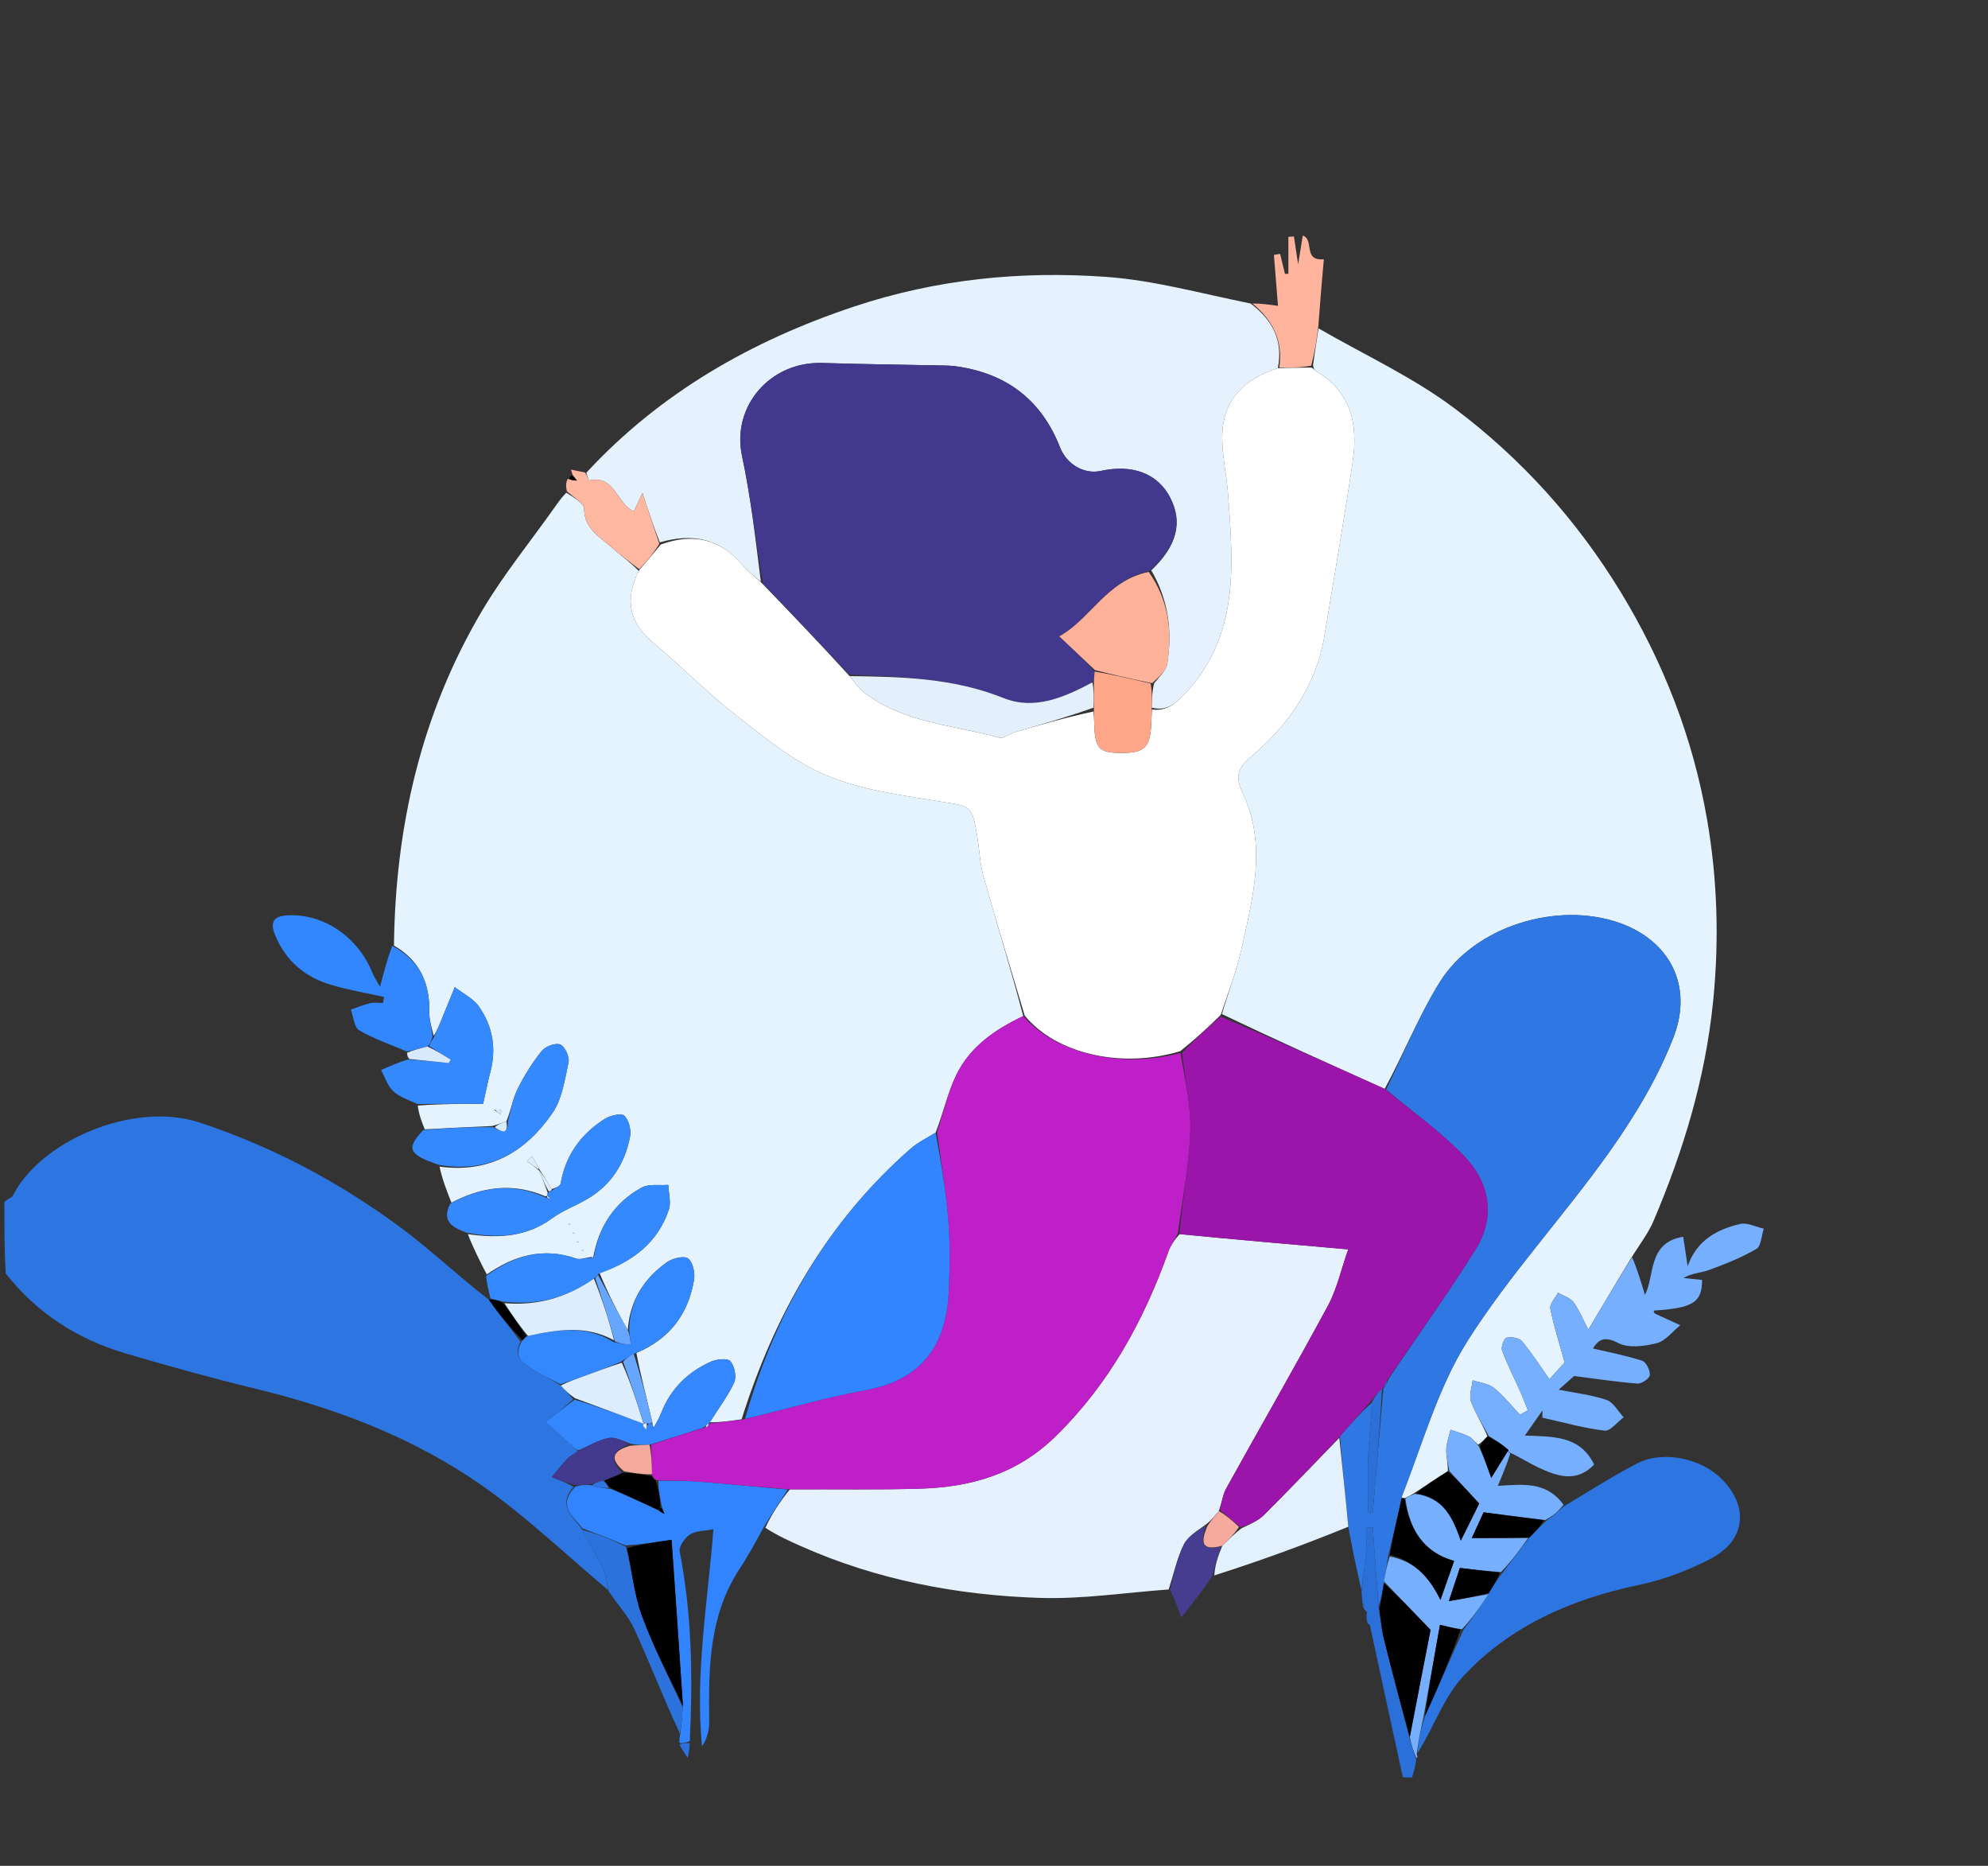 <svg version="1.1" id="Layer_1" xmlns="http://www.w3.org/2000/svg" xmlns:xlink="http://www.w3.org/1999/xlink" x="0px" y="0px"
	 width="100%" viewBox="0 0 454 426" enable-background="new 0 0 454 426" xml:space="preserve">
<rect x="0" y="0" width="454" height="426" fill="#333333" stroke="none"/>
<path fill="transparent" opacity="1" stroke="none" 
	d="
M1,274 
	C1,183.023 1,92.045 1,1.034 
	C152.273,1.034 303.546,1.034 454.909,1.034 
	C454.909,142.904 454.909,284.809 454.909,426.856 
	C303.667,426.856 152.333,426.856 1,426.856 
	C1,381.912 1,336.923 1.296,291.197 
	C8.408,299.802 17.631,305.729 28.571,308.963 
	C38.359,311.857 48.203,314.6 58.121,317.003 
	C76.733,321.51 94.486,328.232 110.155,339.226 
	C120.309,346.35 129.353,355.057 139.036,363.366 
	C141.129,366.469 143.549,369.047 144.938,372.095 
	C148.52,379.958 151.648,388.028 155.012,396.338 
	C155.111,397.097 155.154,397.531 155.192,398.296 
	C155.663,399.326 156.137,400.026 157.041,401.358 
	C157.391,399.729 157.581,398.846 157.855,397.504 
	C158.234,382.697 157.999,368.395 155.22,354.225 
	C154.996,353.079 156.413,351.084 157.604,350.327 
	C158.963,349.462 160.923,349.543 162.929,349.153 
	C161.615,365.805 158.712,382.154 160.316,398.717 
	C161.609,396.791 161.994,394.791 161.965,392.797 
	C161.79,380.743 161.928,368.788 168.924,358.16 
	C170.893,355.169 172.587,351.998 174.693,349.181 
	C177.61,350.631 180.238,351.817 182.871,352.989 
	C200.246,360.721 218.634,364.22 237.462,364.824 
	C247.242,365.137 257.082,363.599 267.222,363.083 
	C268.155,364.899 268.761,366.529 269.791,369.298 
	C272.732,365.55 274.876,362.818 277.43,360.049 
	C287.847,356.342 297.852,352.673 307.918,349.423 
	C308.951,354.246 309.923,358.65 310.93,363.425 
	C311.031,364.534 311.097,365.272 311.103,366.313 
	C311.323,367.096 311.603,367.577 311.926,368.386 
	C312.025,369.152 312.082,369.59 312.123,370.291 
	C312.395,370.743 312.681,370.93 312.984,371.546 
	C315.458,383.241 317.916,394.507 320.373,405.773 
	C321.068,405.797 321.763,405.822 322.458,405.846 
	C322.868,404.566 323.278,403.286 323.745,401.738 
	C323.775,401.291 323.749,401.111 323.936,400.622 
	C327.418,394.389 329.685,387.532 334.156,382.724 
	C344.89,371.179 358.869,365.085 374.279,361.859 
	C379.927,360.676 385.55,358.549 390.675,355.876 
	C398.71,351.686 399.479,343.914 393.101,337.599 
	C388.414,332.958 379.79,331.1 373.954,334.085 
	C368.174,337.042 362.713,340.62 357.057,343.554 
	C353.062,338.021 347.441,338.978 342.057,339.234 
	C343.102,336.758 344.09,334.418 345.444,332.04 
	C347.63,333.022 349.4,334.15 351.284,335.037 
	C355.641,337.088 360.019,338.578 364.055,334.38 
	C360.842,327.737 354.691,328.003 348.228,327.76 
	C349.923,325.339 351.091,323.673 352.259,322.006 
	C352.251,322.562 352.243,323.119 352.235,323.675 
	C356.963,324.727 361.657,326.066 366.443,326.642 
	C367.75,326.8 369.333,324.669 370.79,323.588 
	C369.506,322.219 368.459,320.161 366.891,319.624 
	C363.461,318.45 359.768,318.05 355.952,317.287 
	C357.444,315.964 358.854,314.713 359.476,314.161 
	C364.484,314.796 369.21,315.522 373.964,315.888 
	C374.905,315.961 376.715,314.702 376.769,313.96 
	C376.848,312.873 375.936,310.976 375.038,310.685 
	C371.315,309.478 367.438,308.744 363.77,307.872 
	C364.909,306.109 366.159,304.847 369.546,306.624 
	C371.886,307.851 375.528,307.383 378.333,306.67 
	C380.35,306.158 381.948,303.992 383.732,302.564 
	C381.796,301.683 379.854,300.813 377.932,299.901 
	C377.767,299.823 377.735,299.464 377.637,299.224 
	C386.613,298.662 388.727,297.375 388.698,292.228 
	C387.313,292.083 385.881,291.933 384.448,291.783 
	C386.375,290.643 388.487,290.624 390.355,289.937 
	C394.045,288.581 397.75,287.115 401.121,285.135 
	C402.207,284.497 402.264,282.107 402.792,280.518 
	C400.976,280.122 399.004,279.065 397.374,279.452 
	C392.159,280.689 387.537,283.092 385.405,289.087 
	C384.986,286.304 384.68,284.276 384.394,282.374 
	C376.161,283.687 377.946,291.485 375.648,295.616 
	C374.742,292.599 373.885,289.745 373.135,286.556 
	C374.714,283.748 376.491,281.404 377.608,278.779 
	C384.45,262.704 389.449,246.226 391.223,228.639 
	C392.644,214.553 392.205,200.661 389.814,186.921 
	C386.596,168.424 379.831,151.067 370.003,134.977 
	C360.052,118.685 347.369,104.662 332.238,93.287 
	C322.677,86.099 311.542,81.005 301.062,74.539 
	C301.464,68.965 301.917,63.824 302.326,59.187 
	C297.431,59.651 300.252,54.714 297.511,53.781 
	C297.19,55.781 296.903,57.567 296.455,60.358 
	C296.024,57.509 295.757,55.745 295.49,53.98 
	C295.071,54.014 294.652,54.048 294.232,54.082 
	C294.232,56.888 294.232,59.693 294.232,62.499 
	C293.97,62.51 293.708,62.521 293.446,62.532 
	C293.077,61.009 292.708,59.486 292.34,57.962 
	C291.868,58.042 291.396,58.122 290.924,58.202 
	C291.253,62.311 291.583,66.42 291.856,69.826 
	C289.659,69.524 287.749,69.261 285.434,68.999 
	C274.24,67 263.524,64.003 252.648,63.218 
	C233.147,61.811 213.823,63.737 195.067,69.984 
	C171.631,77.791 150.791,89.669 133.568,107.858 
	C132.296,107.588 131.341,107.403 130.387,107.219 
	C130.511,107.612 130.635,108.004 130.544,108.561 
	C130.194,108.844 130.06,108.965 129.577,109.053 
	C129.207,110.026 129.186,111.032 129.014,112.355 
	C128.132,113.724 127.408,114.781 126.668,115.826 
	C121.087,123.713 114.927,131.257 110.03,139.548 
	C96.161,163.028 90.288,188.766 89.583,215.945 
	C88.388,219.121 87.581,222.238 86.794,225.28 
	C86.409,224.586 85.531,223.31 84.956,221.91 
	C81.661,213.885 73.942,208.664 65.957,208.971 
	C62.664,209.097 61.506,210.267 62.84,213.516 
	C65.309,219.534 69.835,223.21 75.926,224.954 
	C79.798,226.062 83.789,226.751 87.726,227.627 
	C87.641,228.085 87.555,228.543 87.47,229 
	C86.489,229 85.467,228.824 84.537,229.041 
	C83.031,229.392 81.586,230.001 80.115,230.501 
	C80.726,232.128 80.872,234.552 82.036,235.23 
	C85.451,237.22 89.27,238.515 92.961,240.358 
	C93.02,241.003 93.048,241.372 92.678,241.854 
	C90.531,242.744 88.783,243.52 87.035,244.296 
	C87.904,245.912 88.464,247.85 89.724,249.058 
	C91.145,250.42 93.195,251.124 94.987,252.47 
	C95.667,254.5 96.332,256.173 96.674,258 
	C92.654,262.248 93.26,263.614 99.906,266.387 
	C101.024,269.379 102.062,271.983 102.843,274.791 
	C100.815,278.696 103.124,280.204 106.299,281.722 
	C108.104,285.028 109.634,288.004 110.991,291.341 
	C111.22,293.272 111.623,294.842 111.667,296.746 
	C104.87,291.556 98.718,285.647 91.931,280.591 
	C77.787,270.052 62.314,261.811 45.53,256.279 
	C30.47,251.315 9.167,260.512 2.94,272.988 
	C2.677,273.517 1.664,273.671 1,274 
z"/>
<path fill="#2D76E2" opacity="1" stroke="none" 
	d="
M1,274.468 
	C1.664,273.671 2.677,273.517 2.94,272.988 
	C9.167,260.512 30.47,251.315 45.53,256.279 
	C62.314,261.811 77.787,270.052 91.931,280.591 
	C98.718,285.647 104.87,291.556 111.635,296.733 
	C111.961,296.388 112.013,296.456 111.635,296.708 
	C113.84,299.97 116.422,302.98 118.865,306.313 
	C116.995,310.146 119.761,311.413 121.946,312.806 
	C123.869,314.033 125.976,314.97 128.066,316.346 
	C129.074,317.498 130.018,318.34 130.887,319.513 
	C128.735,321.449 126.659,323.053 124.583,324.657 
	C126.811,326.662 129.035,328.673 131.277,330.663 
	C131.514,330.874 131.859,330.964 131.922,331.364 
	C130.993,332.064 130.174,332.395 129.625,332.98 
	C128.347,334.343 127.199,335.829 125.998,337.265 
	C127.68,337.896 129.363,338.526 130.985,339.498 
	C127.122,343.91 130.968,346.22 133.017,349.318 
	C134.668,352.619 136.452,355.481 137.915,358.498 
	C138.572,359.856 138.587,361.526 138.894,363.054 
	C129.353,355.057 120.309,346.35 110.155,339.226 
	C94.486,328.232 76.733,321.51 58.121,317.003 
	C48.203,314.6 38.359,311.857 28.571,308.963 
	C17.631,305.729 8.408,299.802 1.296,290.73 
	C1,285.645 1,280.29 1,274.468 
z"/>
<path fill="#E4F3FE" opacity="1" stroke="none" 
	d="
M111.164,290.981 
	C109.634,288.004 108.104,285.028 106.842,281.766 
	C113.854,282.782 120.236,282.419 126.082,278.157 
	C128.519,276.38 131.448,275.293 134.081,273.768 
	C139.593,270.575 142.71,265.595 143.887,259.493 
	C144.179,257.977 143.608,255.709 142.555,254.725 
	C141.865,254.079 139.325,254.69 138.085,255.479 
	C132.684,258.916 129.16,263.741 128.035,270.206 
	C127.923,270.845 126.711,271.293 126.001,271.475 
	C124.997,269.746 124,268.371 122.997,266.654 
	C122.489,265.539 121.987,264.766 121.484,263.993 
	C121.105,264.352 120.725,264.711 120.346,265.07 
	C121.23,265.714 122.113,266.358 123.099,267.266 
	C123.831,269.032 124.461,270.537 125.061,272.278 
	C125.031,272.514 125.014,272.99 124.989,273.007 
	C124.964,273.024 124.933,273.076 124.544,273.125 
	C116.885,269.889 109.912,271.035 103.1,274.586 
	C102.062,271.983 101.024,269.379 100.378,266.351 
	C111.934,267.929 120.088,262.842 126.099,254.222 
	C128.335,251.014 128.971,246.575 129.827,242.588 
	C130.097,241.334 129.041,238.96 127.978,238.492 
	C126.927,238.029 124.561,238.892 123.721,239.937 
	C121.566,242.616 119.702,245.603 118.179,248.692 
	C117.07,250.94 116.688,253.547 115.637,256.024 
	C114.443,256.421 113.594,256.787 112.347,257.099 
	C106.965,257.313 101.981,257.58 96.997,257.846 
	C96.332,256.173 95.667,254.5 95.395,252.422 
	C100.744,252.017 105.7,252.017 110.328,252.017 
	C111.082,248.674 111.443,246.758 111.951,244.883 
	C113.428,239.432 112.53,234.292 109.349,229.777 
	C108.051,227.935 105.717,226.823 103.855,225.379 
	C102.925,227.654 101.986,229.925 101.069,232.205 
	C100.447,233.749 99.857,235.307 99.038,236.498 
	C98.545,234.438 97.998,232.733 98.037,231.041 
	C98.186,224.433 95.813,219.261 89.971,215.887 
	C90.288,188.766 96.161,163.028 110.03,139.548 
	C114.927,131.257 121.087,123.713 126.668,115.826 
	C127.408,114.781 128.132,113.724 129.307,112.485 
	C131.029,113.585 133.378,114.861 133.392,116.161 
	C133.439,120.645 136.753,122.422 139.416,124.771 
	C141.513,126.622 143.804,128.253 145.855,130.332 
	C142.687,136.862 143.587,142.068 149.041,146.629 
	C155.516,152.043 161.454,158.12 168.097,163.304 
	C174.584,168.366 181.17,173.842 188.622,176.979 
	C196.54,180.311 205.459,181.52 214.064,182.889 
	C221.839,184.125 221.934,183.665 223.152,190.856 
	C223.675,193.943 223.764,197.14 224.609,200.129 
	C227.614,210.746 230.859,221.296 233.679,231.987 
	C227.085,235.106 221.492,239.06 218.402,245.402 
	C216.406,249.498 215.436,254.094 213.658,258.604 
	C211.522,259.903 209.559,260.865 207.971,262.255 
	C188.954,278.909 176.961,299.945 169.359,324.044 
	C166.663,324.462 164.33,324.754 162.115,324.726 
	C164.091,321.502 166.25,318.735 167.663,315.629 
	C168.252,314.335 167.754,311.883 166.8,310.782 
	C166.161,310.045 163.645,310.307 162.319,310.902 
	C157.001,313.287 153.084,317.168 150.952,322.715 
	C150.52,323.838 149.858,324.871 149.302,325.946 
	C149.227,325.799 149.142,325.656 149.08,325.503 
	C149.017,325.351 148.978,325.189 148.951,324.641 
	C147.649,319.167 146.325,314.084 145.332,308.899 
	C153.019,305.652 157.185,299.943 158.495,292.214 
	C158.762,290.633 158.244,288.174 157.154,287.339 
	C156.252,286.647 153.625,287.26 152.364,288.149 
	C147.084,291.872 143.826,296.913 143.361,303.687 
	C140.937,299.5 138.84,295.236 136.924,290.652 
	C144.511,288.048 150.188,283.74 152.737,276.206 
	C153.307,274.52 152.688,272.432 152.617,270.529 
	C150.577,270.695 148.197,270.24 146.556,271.136 
	C140.358,274.525 136.787,279.98 135.496,286.97 
	C135.363,286.965 135.096,286.965 134.74,287.037 
	C133.464,287.21 132.428,287.64 131.642,287.364 
	C124.108,284.713 117.431,286.621 111.164,290.981 
M112.801,253.392 
	C113.301,253.711 113.801,254.029 114.301,254.348 
	C114.374,254.071 114.552,253.576 114.504,253.553 
	C114.091,253.356 113.637,253.244 112.801,253.392 
M133.356,285.523 
	C133.153,285.47 132.95,285.417 132.747,285.364 
	C132.878,285.494 133.008,285.625 133.356,285.523 
M131.646,283.475 
	C131.849,283.528 132.052,283.581 132.254,283.635 
	C132.124,283.504 131.993,283.374 131.646,283.475 
M130.649,281.475 
	C130.85,281.527 131.051,281.58 131.252,281.633 
	C131.123,281.504 130.994,281.374 130.649,281.475 
M130.353,279.523 
	C130.152,279.47 129.951,279.417 129.75,279.364 
	C129.879,279.494 130.008,279.623 130.353,279.523 
z"/>
<path fill="#E5F3FE" opacity="1" stroke="none" 
	d="
M301.113,74.972 
	C311.542,81.005 322.677,86.099 332.238,93.287 
	C347.369,104.662 360.052,118.685 370.003,134.977 
	C379.831,151.067 386.596,168.424 389.814,186.921 
	C392.205,200.661 392.644,214.553 391.223,228.639 
	C389.449,246.226 384.45,262.704 377.608,278.779 
	C376.491,281.404 374.714,283.748 372.83,286.714 
	C369.263,292.538 366.108,297.87 362.717,303.602 
	C361.643,301.531 360.739,299.252 359.348,297.323 
	C358.599,296.284 357.017,295.845 355.811,295.135 
	C355.184,296.358 353.85,297.717 354.055,298.78 
	C354.815,302.733 356.082,306.588 357.324,311.079 
	C356.523,311.956 355.147,313.464 353.841,314.896 
	C351.606,311.735 349.769,308.819 347.564,306.213 
	C346.914,305.445 345.136,305.167 344.052,305.421 
	C343.48,305.555 342.736,307.525 343.027,308.313 
	C344.203,311.5 345.769,314.541 347.154,317.652 
	C347.79,319.083 348.341,320.553 348.93,322.006 
	C348.327,322.34 347.723,322.674 347.12,323.008 
	C345.148,320.932 343.351,318.638 341.139,316.862 
	C339.879,315.851 337.94,315.685 336.308,315.139 
	C336.147,316.773 335.439,318.606 335.943,320 
	C336.934,322.741 338.599,325.239 339.696,327.958 
	C338.883,328.714 338.36,329.35 337.537,329.836 
	C336.659,329.1 336.179,328.31 335.48,327.971 
	C334.14,327.321 332.675,326.928 331.261,326.428 
	C330.912,327.949 330.319,329.463 330.28,330.992 
	C330.239,332.6 330.728,334.222 330.63,335.914 
	C327.862,337.629 325.449,339.266 322.757,341.025 
	C321.969,341.474 321.461,341.803 320.739,342.077 
	C320.526,342.023 320.087,342.053 320.053,341.663 
	C324.939,329.494 328.399,316.792 335.129,306.16 
	C344.69,291.054 357.048,277.748 367.441,263.126 
	C373.251,254.952 378.606,246.096 382.187,236.786 
	C386.756,224.905 381.183,214.758 369.911,210.741 
	C355.662,205.662 336.681,211.495 328.77,224.274 
	C323.987,232 320.572,240.572 316.224,248.604 
	C303.599,242.922 291.294,237.401 279.042,231.516 
	C280.573,226.408 282.384,221.738 283.458,216.905 
	C286.116,204.945 289.426,192.828 283.721,180.9 
	C281.969,177.236 282.823,175.207 285.564,172.891 
	C294.318,165.497 300.608,156.546 302.506,144.967 
	C304.671,131.747 306.989,118.55 308.926,105.297 
	C310.155,96.888 308.591,89.324 300.381,84.66 
	C300.13,84.517 300.03,84.108 299.856,83.402 
	C300.272,80.312 300.693,77.642 301.113,74.972 
z"/>
<path fill="#E5F2FD" opacity="1" stroke="none" 
	d="
M133.884,107.943 
	C150.791,89.669 171.631,77.791 195.067,69.984 
	C213.823,63.737 233.147,61.811 252.648,63.218 
	C263.524,64.003 274.24,67 285.607,69.297 
	C290.845,73.245 293.009,77.939 291.823,84.049 
	C284.35,86.462 279.55,91.031 279.153,98.685 
	C278.907,103.405 280.113,108.185 280.46,112.953 
	C281.63,129.063 283.104,145.161 270.538,158.439 
	C268.217,160.892 266.321,162.381 263.017,161.571 
	C263.051,159.451 263.131,157.755 263.569,155.993 
	C264.843,154.437 266.329,153.037 266.581,151.442 
	C267.747,144.049 266.837,136.931 262.913,130.223 
	C268.82,124.636 270.16,119.249 267.21,113.571 
	C264.371,108.107 258.649,105.928 251.335,107.524 
	C247.612,108.337 243.604,106.039 242.08,102.146 
	C237.793,91.196 229.712,85.161 218.156,83.611 
	C217.334,83.5 216.497,83.467 215.667,83.45 
	C206.375,83.259 197.081,83.165 187.793,82.873 
	C175.794,82.496 167.072,92.862 169.444,104.03 
	C171.473,113.581 172.561,123.332 173.759,132.856 
	C172.144,131.484 170.703,130.363 169.549,128.999 
	C164.496,123.025 158.273,121.623 150.682,123.833 
	C149.185,120.057 148.007,116.46 146.729,112.556 
	C146.026,114.05 145.4,115.379 144.741,116.781 
	C140.748,114.91 140.403,108.34 134.54,109.706 
	C134.463,109.724 134.109,108.557 133.884,107.943 
z"/>
<path fill="#E5F2FE" opacity="1" stroke="none" 
	d="
M266.894,362.897 
	C257.082,363.599 247.242,365.137 237.462,364.824 
	C218.634,364.22 200.246,360.721 182.871,352.989 
	C180.238,351.817 177.61,350.631 174.779,348.822 
	C176.358,345.49 178.137,342.789 180.39,340.046 
	C190.672,339.98 200.485,340.174 210.284,339.876 
	C221.857,339.524 232.312,336.49 241.032,327.97 
	C253.242,316.041 261.104,301.693 266.78,285.881 
	C267.315,284.391 268.234,283.038 269.384,281.77 
	C282.114,282.997 294.435,284.076 307.89,285.254 
	C306.247,289.926 305.307,294.325 303.256,298.125 
	C295.701,312.119 287.747,325.898 280.039,339.81 
	C279.23,341.269 279.047,343.075 278.328,344.983 
	C277.345,346.178 276.607,347.111 275.494,347.98 
	C273.484,349.473 271.278,350.749 270.345,352.65 
	C268.77,355.857 268.002,359.46 266.894,362.897 
z"/>
<path fill="#2F77E3" opacity="1" stroke="none" 
	d="
M316.542,248.764 
	C320.572,240.572 323.987,232 328.77,224.274 
	C336.681,211.495 355.662,205.662 369.911,210.741 
	C381.183,214.758 386.756,224.905 382.187,236.786 
	C378.606,246.096 373.251,254.952 367.441,263.126 
	C357.048,277.748 344.69,291.054 335.129,306.16 
	C328.399,316.792 324.939,329.494 320.021,342.066 
	C319.036,346.89 318.049,350.92 317.011,355.336 
	C316.662,357.497 316.363,359.273 316.036,361.457 
	C315.684,363.613 315.361,365.362 314.873,366.719 
	C314.307,360.449 313.907,354.571 313.507,348.693 
	C313.004,348.712 312.501,348.732 311.999,348.751 
	C311.999,350.644 312.131,352.547 311.968,354.425 
	C311.717,357.311 311.263,360.179 310.895,363.054 
	C309.923,358.65 308.951,354.246 307.976,348.998 
	C307.266,341.532 306.559,334.909 306.001,327.964 
	C308.434,325.093 310.718,322.543 313.278,320.272 
	C313.18,324.436 312.643,328.314 312.474,332.208 
	C312.286,336.56 312.431,340.926 312.431,345.286 
	C312.788,345.276 313.146,345.266 313.503,345.256 
	C314.305,335.8 315.107,326.345 315.936,316.923 
	C315.964,316.956 315.877,316.956 316.136,316.82 
	C316.607,316.159 316.819,315.633 317.151,314.79 
	C323.87,304.761 330.759,295.231 336.973,285.279 
	C341.691,277.724 340.185,269.954 334.246,263.822 
	C328.881,258.283 322.484,253.744 316.542,248.764 
z"/>
<path fill="#2D76E2" opacity="1" stroke="none" 
	d="
M357.112,343.926 
	C362.713,340.62 368.174,337.042 373.954,334.085 
	C379.79,331.1 388.414,332.958 393.101,337.599 
	C399.479,343.914 398.71,351.686 390.675,355.876 
	C385.55,358.549 379.927,360.676 374.279,361.859 
	C358.869,365.085 344.89,371.179 334.156,382.724 
	C329.685,387.532 327.418,394.389 323.741,400.202 
	C323.922,397.365 324.51,394.641 325.432,391.786 
	C328.484,385.139 331.203,378.624 334.26,372.026 
	C336.37,369.286 338.14,366.629 340.034,363.665 
	C341.077,361.94 341.996,360.523 343.225,358.956 
	C345.348,356.257 347.161,353.708 349.267,351.024 
	C350.678,349.647 351.797,348.405 353.262,347.121 
	C354.776,346.029 355.944,344.977 357.112,343.926 
z"/>
<path fill="#77AFFF" opacity="1" stroke="none" 
	d="
M339.985,327.837 
	C338.599,325.239 336.934,322.741 335.943,320 
	C335.439,318.606 336.147,316.773 336.308,315.139 
	C337.94,315.685 339.879,315.851 341.139,316.862 
	C343.351,318.638 345.148,320.932 347.12,323.008 
	C347.723,322.674 348.327,322.34 348.93,322.006 
	C348.341,320.553 347.79,319.083 347.154,317.652 
	C345.769,314.541 344.203,311.5 343.027,308.313 
	C342.736,307.525 343.48,305.555 344.052,305.421 
	C345.136,305.167 346.914,305.445 347.564,306.213 
	C349.769,308.819 351.606,311.735 353.841,314.896 
	C355.147,313.464 356.523,311.956 357.324,311.079 
	C356.082,306.588 354.815,302.733 354.055,298.78 
	C353.85,297.717 355.184,296.358 355.811,295.135 
	C357.017,295.845 358.599,296.284 359.348,297.323 
	C360.739,299.252 361.643,301.531 362.717,303.602 
	C366.108,297.87 369.263,292.538 372.723,287.048 
	C373.885,289.745 374.742,292.599 375.648,295.616 
	C377.946,291.485 376.161,283.687 384.394,282.374 
	C384.68,284.276 384.986,286.304 385.405,289.087 
	C387.537,283.092 392.159,280.689 397.374,279.452 
	C399.004,279.065 400.976,280.122 402.792,280.518 
	C402.264,282.107 402.207,284.497 401.121,285.135 
	C397.75,287.115 394.045,288.581 390.355,289.937 
	C388.487,290.624 386.375,290.643 384.448,291.783 
	C385.881,291.933 387.313,292.083 388.698,292.228 
	C388.727,297.375 386.613,298.662 377.637,299.224 
	C377.735,299.464 377.767,299.823 377.932,299.901 
	C379.854,300.813 381.796,301.683 383.732,302.564 
	C381.948,303.992 380.35,306.158 378.333,306.67 
	C375.528,307.383 371.886,307.851 369.546,306.624 
	C366.159,304.847 364.909,306.109 363.77,307.872 
	C367.438,308.744 371.315,309.478 375.038,310.685 
	C375.936,310.976 376.848,312.873 376.769,313.96 
	C376.715,314.702 374.905,315.961 373.964,315.888 
	C369.21,315.522 364.484,314.796 359.476,314.161 
	C358.854,314.713 357.444,315.964 355.952,317.287 
	C359.768,318.05 363.461,318.45 366.891,319.624 
	C368.459,320.161 369.506,322.219 370.79,323.588 
	C369.333,324.669 367.75,326.8 366.443,326.642 
	C361.657,326.066 356.963,324.727 352.235,323.675 
	C352.243,323.119 352.251,322.562 352.259,322.006 
	C351.091,323.673 349.923,325.339 348.228,327.76 
	C354.691,328.003 360.842,327.737 364.055,334.38 
	C360.019,338.578 355.641,337.088 351.284,335.037 
	C349.4,334.15 347.63,333.022 345.251,331.852 
	C344.564,331.576 344.436,331.45 344.493,331.067 
	C343.114,329.818 341.549,328.827 339.985,327.837 
z"/>
<path fill="#3184FD" opacity="1" stroke="none" 
	d="
M179.915,340.088 
	C178.137,342.789 176.358,345.49 174.493,348.551 
	C172.587,351.998 170.893,355.169 168.924,358.16 
	C161.928,368.788 161.79,380.743 161.965,392.797 
	C161.994,394.791 161.609,396.791 160.316,398.717 
	C158.712,382.154 161.615,365.805 162.929,349.153 
	C160.923,349.543 158.963,349.462 157.604,350.327 
	C156.413,351.084 154.996,353.079 155.22,354.225 
	C157.999,368.395 158.234,382.697 157.533,397.507 
	C156.484,397.969 155.84,397.967 155.196,397.966 
	C155.154,397.531 155.111,397.097 155.307,396.074 
	C155.675,393.611 155.804,391.735 155.96,389.403 
	C155.109,376.403 154.232,363.859 153.37,351.548 
	C149.47,352.139 146.256,352.626 142.817,352.83 
	C139.402,351.345 136.211,350.144 133.019,348.943 
	C130.968,346.22 127.122,343.91 131.372,339.436 
	C132.866,338.979 133.912,338.926 135.196,339.166 
	C136.664,339.619 137.895,339.78 139.516,339.964 
	C143.384,341.566 146.862,343.145 150.525,344.945 
	C151.05,345.323 151.39,345.478 151.73,345.634 
	C151.511,345.069 151.291,344.503 151.035,343.554 
	C150.668,341.489 150.336,339.808 150.38,338.061 
	C153.545,338.067 156.343,338.013 159.119,338.234 
	C166.056,338.786 172.984,339.462 179.915,340.088 
z"/>
<path fill="#77AFFF" opacity="1" stroke="none" 
	d="
M357.056,343.554 
	C355.944,344.977 354.776,346.029 352.89,347.05 
	C347.875,346.463 343.578,345.905 338.814,345.286 
	C338.168,346.69 337.055,349.111 336.113,351.158 
	C340.561,351.158 344.768,351.158 348.975,351.158 
	C347.161,353.708 345.348,356.257 342.797,358.91 
	C339.194,358.674 336.329,358.336 333.388,357.988 
	C332.486,360.706 331.666,363.178 330.875,365.564 
	C334.303,364.96 337.107,364.466 339.91,363.972 
	C338.14,366.629 336.37,369.286 333.87,371.978 
	C331.911,371.715 330.68,371.416 328.847,370.972 
	C327.59,377.997 326.345,384.957 325.099,391.918 
	C324.51,394.641 323.922,397.365 323.528,400.51 
	C323.749,401.111 323.775,401.291 323.465,401.354 
	C322.728,399.81 322.328,398.382 321.964,396.543 
	C323.678,387.554 325.355,378.978 326.695,372.128 
	C322.549,367.807 319.307,364.428 316.064,361.049 
	C316.363,359.273 316.662,357.497 317.379,355.362 
	C322.986,356.445 326.367,359.979 328.956,365.286 
	C330.106,362.005 331.041,359.338 332.076,356.385 
	C324.866,354.334 321.869,349.016 320.952,342.131 
	C321.461,341.803 321.969,341.474 323.134,341.067 
	C329.797,341.953 331.801,346.612 333.606,351.758 
	C335.154,348.628 336.629,345.648 337.799,343.283 
	C335.279,340.528 333.132,338.183 330.986,335.837 
	C330.728,334.222 330.239,332.6 330.28,330.992 
	C330.319,329.463 330.912,327.949 331.261,326.428 
	C332.675,326.928 334.14,327.321 335.48,327.971 
	C336.179,328.31 336.659,329.1 337.698,330.181 
	C338.962,332.934 339.765,335.193 340.555,337.417 
	C341.814,335.373 343.061,333.349 344.307,331.325 
	C344.436,331.45 344.564,331.576 344.886,331.889 
	C344.09,334.418 343.102,336.758 342.057,339.234 
	C347.441,338.978 353.062,338.021 357.056,343.554 
z"/>
<path fill="#3287FE" opacity="1" stroke="none" 
	d="
M89.583,215.945 
	C95.813,219.261 98.186,224.433 98.037,231.041 
	C97.998,232.733 98.545,234.438 98.77,236.658 
	C98.477,237.731 98.237,238.284 97.634,238.942 
	C95.825,239.391 94.378,239.737 92.931,240.082 
	C89.27,238.515 85.451,237.22 82.036,235.23 
	C80.872,234.552 80.726,232.128 80.115,230.501 
	C81.586,230.001 83.031,229.392 84.537,229.041 
	C85.467,228.824 86.489,229 87.47,229 
	C87.555,228.543 87.641,228.085 87.726,227.627 
	C83.789,226.751 79.798,226.062 75.926,224.954 
	C69.835,223.21 65.309,219.534 62.84,213.516 
	C61.506,210.267 62.664,209.097 65.957,208.971 
	C73.942,208.664 81.661,213.885 84.956,221.91 
	C85.531,223.31 86.409,224.586 86.794,225.28 
	C87.581,222.238 88.388,219.121 89.583,215.945 
z"/>
<path fill="#3589FF" opacity="1" stroke="none" 
	d="
M125.014,272.99 
	C125.014,272.99 125.031,272.514 125.294,272.241 
	C125.557,271.967 126.009,271.83 126.009,271.83 
	C126.711,271.293 127.923,270.845 128.035,270.206 
	C129.16,263.741 132.684,258.916 138.085,255.479 
	C139.325,254.69 141.865,254.079 142.555,254.725 
	C143.608,255.709 144.179,257.977 143.887,259.493 
	C142.71,265.595 139.593,270.575 134.081,273.768 
	C131.448,275.293 128.519,276.38 126.082,278.157 
	C120.236,282.419 113.854,282.782 106.567,281.437 
	C103.124,280.204 100.815,278.696 102.843,274.791 
	C109.912,271.035 116.885,269.889 124.531,273.373 
	C125.138,273.599 125.369,273.625 125.601,273.651 
	C125.405,273.431 125.21,273.211 125.014,272.99 
z"/>
<path fill="#3589FF" opacity="1" stroke="none" 
	d="
M110.991,291.341 
	C117.431,286.621 124.108,284.713 131.642,287.364 
	C132.428,287.64 133.464,287.21 134.782,287.213 
	C135.33,287.204 135.48,287.089 135.63,286.975 
	C136.787,279.98 140.358,274.525 146.556,271.136 
	C148.197,270.24 150.577,270.695 152.617,270.529 
	C152.688,272.432 153.307,274.52 152.737,276.206 
	C150.188,283.74 144.511,288.048 136.75,290.789 
	C136.167,291.457 136.034,291.715 135.638,291.927 
	C129.28,296.387 122.527,298.13 114.679,297.138 
	C113.529,296.839 112.771,296.647 112.013,296.456 
	C112.013,296.456 111.961,296.388 111.993,296.4 
	C111.623,294.842 111.22,293.272 110.991,291.341 
z"/>
<path fill="#E3F0FD" opacity="1" stroke="none" 
	d="
M305.852,328.287 
	C306.559,334.909 307.266,341.532 307.915,348.579 
	C297.852,352.673 287.847,356.342 277.305,359.69 
	C277.47,357.279 278.172,355.189 279.147,352.908 
	C280.655,351.444 281.889,350.171 283.484,348.949 
	C285.442,347.994 287.286,347.239 288.592,345.941 
	C294.429,340.141 300.113,334.186 305.852,328.287 
z"/>
<path fill="#3589FF" opacity="1" stroke="none" 
	d="
M97.996,238.837 
	C98.237,238.284 98.477,237.731 98.986,237.018 
	C99.857,235.307 100.447,233.749 101.069,232.205 
	C101.986,229.925 102.925,227.654 103.855,225.379 
	C105.717,226.823 108.051,227.935 109.349,229.777 
	C112.53,234.292 113.428,239.432 111.951,244.883 
	C111.443,246.758 111.082,248.674 110.328,252.017 
	C105.7,252.017 100.744,252.017 95.38,252.066 
	C93.195,251.124 91.145,250.42 89.724,249.058 
	C88.464,247.85 87.904,245.912 87.035,244.296 
	C88.783,243.52 90.531,242.744 93.098,241.902 
	C96.769,242.129 99.623,242.422 102.476,242.715 
	C102.629,242.456 102.783,242.197 102.936,241.939 
	C101.289,240.905 99.642,239.871 97.996,238.837 
z"/>
<path fill="#3589FF" opacity="1" stroke="none" 
	d="
M115.982,255.993 
	C116.688,253.547 117.07,250.94 118.179,248.692 
	C119.702,245.603 121.566,242.616 123.721,239.937 
	C124.561,238.892 126.927,238.029 127.978,238.492 
	C129.041,238.96 130.097,241.334 129.827,242.588 
	C128.971,246.575 128.335,251.014 126.099,254.222 
	C120.088,262.842 111.934,267.929 100.298,265.963 
	C93.26,263.614 92.654,262.248 96.674,258 
	C101.981,257.58 106.965,257.313 112.572,257.332 
	C115.313,259.118 116.085,258.306 115.982,255.993 
z"/>
<path fill="#FFB59D" opacity="1" stroke="none" 
	d="
M292.161,83.893 
	C293.009,77.939 290.845,73.245 286.012,69.296 
	C287.749,69.261 289.659,69.524 291.856,69.826 
	C291.583,66.42 291.253,62.311 290.924,58.202 
	C291.396,58.122 291.868,58.042 292.34,57.962 
	C292.708,59.486 293.077,61.009 293.446,62.532 
	C293.708,62.521 293.97,62.51 294.232,62.499 
	C294.232,59.693 294.232,56.888 294.232,54.082 
	C294.652,54.048 295.071,54.014 295.49,53.98 
	C295.757,55.745 296.024,57.509 296.455,60.358 
	C296.903,57.567 297.19,55.781 297.511,53.781 
	C300.252,54.714 297.431,59.651 302.326,59.187 
	C301.917,63.824 301.464,68.965 301.062,74.539 
	C300.693,77.642 300.272,80.312 299.438,83.496 
	C296.737,83.972 294.449,83.933 292.161,83.893 
z"/>
<path fill="#FEB7A0" opacity="1" stroke="none" 
	d="
M133.568,107.858 
	C134.109,108.557 134.463,109.724 134.54,109.706 
	C140.403,108.34 140.748,114.91 144.741,116.781 
	C145.4,115.379 146.026,114.05 146.729,112.556 
	C148.007,116.46 149.185,120.057 150.572,124.144 
	C149.191,126.417 147.6,128.2 146.009,129.982 
	C143.804,128.253 141.513,126.622 139.416,124.771 
	C136.753,122.422 133.439,120.645 133.392,116.161 
	C133.378,114.861 131.029,113.585 129.457,112.168 
	C129.186,111.032 129.207,110.026 129.682,109.33 
	C130.67,109.668 131.205,109.696 131.74,109.724 
	C131.413,109.282 131.087,108.84 130.76,108.397 
	C130.635,108.004 130.511,107.612 130.387,107.219 
	C131.341,107.403 132.296,107.588 133.568,107.858 
z"/>
<path fill="#2B72DC" opacity="1" stroke="none" 
	d="
M155.933,389.859 
	C155.804,391.735 155.675,393.611 155.252,395.751 
	C151.648,388.028 148.52,379.958 144.938,372.095 
	C143.549,369.047 141.129,366.469 139.036,363.366 
	C138.587,361.526 138.572,359.856 137.915,358.498 
	C136.452,355.481 134.668,352.619 133.017,349.318 
	C136.211,350.144 139.402,351.345 142.967,353.176 
	C144.376,358.848 144.829,364.104 146.585,368.882 
	C149.221,376.051 152.772,382.883 155.933,389.859 
z"/>
<path fill="#2A70D8" opacity="1" stroke="none" 
	d="
M321.928,396.955 
	C322.328,398.382 322.728,399.81 323.408,401.621 
	C323.278,403.286 322.868,404.566 322.458,405.846 
	C321.763,405.822 321.068,405.797 320.373,405.773 
	C317.916,394.507 315.458,383.241 312.904,371.324 
	C312.66,370.38 312.437,370.164 312.138,370.027 
	C312.082,369.59 312.025,369.152 312.156,368.227 
	C311.95,367.164 311.556,366.587 311.162,366.011 
	C311.097,365.272 311.031,364.534 310.93,363.425 
	C311.263,360.179 311.717,357.311 311.968,354.425 
	C312.131,352.547 311.999,350.644 311.999,348.751 
	C312.501,348.732 313.004,348.712 313.507,348.693 
	C313.907,354.571 314.307,360.449 314.855,367.137 
	C315.341,370.035 315.531,372.16 316.043,374.205 
	C317.947,381.802 319.957,389.374 321.928,396.955 
z"/>
<path fill="#463D90" opacity="1" stroke="none" 
	d="
M278.873,353.098 
	C278.172,355.189 277.47,357.279 276.894,359.728 
	C274.876,362.818 272.732,365.55 269.791,369.298 
	C268.761,366.529 268.155,364.899 267.222,363.083 
	C268.002,359.46 268.77,355.857 270.345,352.65 
	C271.278,350.749 273.484,349.473 275.372,348.317 
	C274.164,352.064 274.274,354.245 278.873,353.098 
z"/>
<path fill="#D8EBFE" opacity="1" stroke="none" 
	d="
M97.634,238.942 
	C99.642,239.871 101.289,240.905 102.936,241.939 
	C102.783,242.197 102.629,242.456 102.476,242.715 
	C99.623,242.422 96.769,242.129 93.496,241.789 
	C93.048,241.372 93.02,241.003 92.961,240.358 
	C94.378,239.737 95.825,239.391 97.634,238.942 
z"/>
<path fill="#2B72DC" opacity="1" stroke="none" 
	d="
M155.192,398.296 
	C155.84,397.967 156.484,397.969 157.449,397.967 
	C157.581,398.846 157.391,399.729 157.041,401.358 
	C156.137,400.026 155.663,399.326 155.192,398.296 
z"/>
<path fill="#2F77E3" opacity="1" stroke="none" 
	d="
M311.103,366.313 
	C311.556,366.587 311.95,367.164 312.114,367.899 
	C311.603,367.577 311.323,367.096 311.103,366.313 
z"/>
<path fill="#2F77E3" opacity="1" stroke="none" 
	d="
M312.123,370.291 
	C312.437,370.164 312.66,370.38 312.888,370.895 
	C312.681,370.93 312.395,370.743 312.123,370.291 
z"/>
<path fill="#3488FF" opacity="1" stroke="none" 
	d="
M143.688,303.61 
	C143.826,296.913 147.084,291.872 152.364,288.149 
	C153.625,287.26 156.252,286.647 157.154,287.339 
	C158.244,288.174 158.762,290.633 158.495,292.214 
	C157.185,299.943 153.019,305.652 145.045,308.982 
	C143.609,309.707 142.792,310.245 141.664,310.981 
	C138.783,312.151 136.22,313.143 133.64,314.087 
	C131.773,314.77 129.882,315.388 128.002,316.035 
	C125.976,314.97 123.869,314.033 121.946,312.806 
	C119.761,311.413 116.995,310.146 119.139,306.271 
	C119.757,305.607 119.961,305.308 120.58,305.005 
	C127.429,303.543 133.835,302.502 140.126,306.429 
	C141.494,306.769 142.673,306.893 144.052,307.038 
	C143.92,305.799 143.804,304.704 143.688,303.61 
z"/>
<path fill="#3487FE" opacity="1" stroke="none" 
	d="
M148.929,325.031 
	C148.978,325.189 149.017,325.351 149.08,325.503 
	C149.142,325.656 149.227,325.799 149.302,325.946 
	C149.858,324.871 150.52,323.838 150.952,322.715 
	C153.084,317.168 157.001,313.287 162.319,310.902 
	C163.645,310.307 166.161,310.045 166.8,310.782 
	C167.754,311.883 168.252,314.335 167.663,315.629 
	C166.25,318.735 164.091,321.502 162.116,324.697 
	C161.999,324.989 162.057,324.992 161.793,325.026 
	C161.328,325.339 161.127,325.618 160.54,325.986 
	C156.335,327.326 152.515,328.577 148.323,329.855 
	C146.701,329.909 145.449,329.938 144.011,329.632 
	C142.181,328.931 140.422,328.012 138.92,328.326 
	C136.573,328.816 134.401,330.14 132.155,331.11 
	C131.859,330.964 131.514,330.874 131.277,330.663 
	C129.035,328.673 126.811,326.662 124.583,324.657 
	C126.659,323.053 128.735,321.449 131.249,319.57 
	C136.785,321.219 141.882,323.142 146.989,325.039 
	C146.998,325.012 146.942,325.018 146.807,325.289 
	C146.969,325.822 147.266,326.084 147.563,326.347 
	C147.678,325.902 147.792,325.458 148.163,325.008 
	C148.589,325.013 148.759,325.022 148.929,325.031 
z"/>
<path fill="#DCEEFE" opacity="1" stroke="none" 
	d="
M146.979,325.065 
	C141.882,323.142 136.785,321.219 131.325,319.239 
	C130.018,318.34 129.074,317.498 128.066,316.346 
	C129.882,315.388 131.773,314.77 133.64,314.087 
	C136.22,313.143 138.783,312.151 142.005,311.141 
	C144.098,315.757 145.539,320.411 146.979,325.065 
z"/>
<path fill="#42388D" opacity="1" stroke="none" 
	d="
M131.922,331.364 
	C134.401,330.14 136.573,328.816 138.92,328.326 
	C140.422,328.012 142.181,328.931 143.676,329.754 
	C139.708,331.308 139.246,333.213 141.983,336.234 
	C140.552,337.037 139.289,337.535 137.693,338.027 
	C136.558,338.305 135.758,338.589 134.957,338.873 
	C133.912,338.926 132.866,338.979 131.433,339.094 
	C129.363,338.526 127.68,337.896 125.998,337.265 
	C127.199,335.829 128.347,334.343 129.625,332.98 
	C130.174,332.395 130.993,332.064 131.922,331.364 
z"/>
<path fill="#000000" opacity="1" stroke="none" 
	d="
M120.165,305.008 
	C119.961,305.308 119.757,305.607 119.279,305.949 
	C116.422,302.98 113.84,299.97 111.635,296.708 
	C112.771,296.647 113.529,296.839 114.819,297.428 
	C116.955,300.22 118.56,302.614 120.165,305.008 
z"/>
<path fill="#FFFFFF" opacity="1" stroke="none" 
	d="
M145.855,130.332 
	C147.6,128.2 149.191,126.417 150.892,124.324 
	C158.273,121.623 164.496,123.025 169.549,128.999 
	C170.703,130.363 172.144,131.484 173.964,133.123 
	C180.98,140.358 187.484,147.188 194.031,154.364 
	C195.179,155.873 196.153,157.207 197.411,158.17 
	C206.465,165.098 217.744,165.506 228.157,168.424 
	C229.134,168.697 230.464,167.553 231.669,167.2 
	C237.648,165.448 243.641,163.741 249.712,162.448 
	C249.824,163.543 249.864,164.208 249.878,164.873 
	C250.006,170.912 250.92,171.931 256.202,171.912 
	C261.458,171.893 262.735,170.573 262.918,164.981 
	C262.951,163.985 263.015,162.989 263.065,161.993 
	C266.321,162.381 268.217,160.892 270.538,158.439 
	C283.104,145.161 281.63,129.063 280.46,112.953 
	C280.113,108.185 278.907,103.405 279.153,98.685 
	C279.55,91.031 284.35,86.462 291.823,84.049 
	C294.449,83.933 296.737,83.972 299.443,83.917 
	C300.03,84.108 300.13,84.517 300.381,84.66 
	C308.591,89.324 310.155,96.888 308.926,105.297 
	C306.989,118.55 304.671,131.747 302.506,144.967 
	C300.608,156.546 294.318,165.497 285.564,172.891 
	C282.823,175.207 281.969,177.236 283.721,180.9 
	C289.426,192.828 286.116,204.945 283.458,216.905 
	C282.384,221.738 280.573,226.408 278.772,231.721 
	C275.612,234.846 272.778,237.401 269.544,239.992 
	C256.043,244.061 241.185,240.611 234.013,231.871 
	C230.859,221.296 227.614,210.746 224.609,200.129 
	C223.764,197.14 223.675,193.943 223.152,190.856 
	C221.934,183.665 221.839,184.125 214.064,182.889 
	C205.459,181.52 196.54,180.311 188.622,176.979 
	C181.17,173.842 174.584,168.366 168.097,163.304 
	C161.454,158.12 155.516,152.043 149.041,146.629 
	C143.587,142.068 142.687,136.862 145.855,130.332 
z"/>
<path fill="#BE1FC8" opacity="1" stroke="none" 
	d="
M233.679,231.987 
	C241.185,240.611 256.043,244.061 269.568,240.402 
	C270.66,246.689 272.042,252.626 271.822,258.504 
	C271.533,266.235 269.983,273.918 268.975,281.622 
	C268.234,283.038 267.315,284.391 266.78,285.881 
	C261.104,301.693 253.242,316.041 241.032,327.97 
	C232.312,336.49 221.857,339.524 210.284,339.876 
	C200.485,340.174 190.672,339.98 180.39,340.046 
	C172.984,339.462 166.056,338.786 159.119,338.234 
	C156.343,338.013 153.545,338.067 150.117,337.966 
	C149.273,337.634 149.069,337.331 148.899,336.582 
	C148.854,334.033 148.774,331.931 148.695,329.828 
	C152.515,328.577 156.335,327.326 160.846,325.977 
	C161.711,325.582 161.884,325.287 162.057,324.992 
	C162.057,324.992 161.999,324.989 161.998,325.017 
	C164.33,324.754 166.663,324.462 169.784,324.071 
	C179.586,321.744 188.514,319.046 197.633,317.402 
	C210.367,315.106 216.028,307.302 216.649,295.096 
	C216.927,289.634 216.995,284.12 216.566,278.675 
	C216.034,271.914 214.887,265.2 214.006,258.466 
	C215.436,254.094 216.406,249.498 218.402,245.402 
	C221.492,239.06 227.085,235.106 233.679,231.987 
z"/>
<path fill="#3285FE" opacity="1" stroke="none" 
	d="
M213.658,258.604 
	C214.887,265.2 216.034,271.914 216.566,278.675 
	C216.995,284.12 216.927,289.634 216.649,295.096 
	C216.028,307.302 210.367,315.106 197.633,317.402 
	C188.514,319.046 179.586,321.744 170.148,323.945 
	C176.961,299.945 188.954,278.909 207.971,262.255 
	C209.559,260.865 211.522,259.903 213.658,258.604 
z"/>
<path fill="#66A6FF" opacity="1" stroke="none" 
	d="
M143.361,303.687 
	C143.804,304.704 143.92,305.799 144.052,307.038 
	C142.673,306.893 141.494,306.769 140.424,306.233 
	C139.022,301.222 137.509,296.623 135.997,292.023 
	C136.034,291.715 136.167,291.457 136.57,291.11 
	C138.84,295.236 140.937,299.5 143.361,303.687 
z"/>
<path fill="#66A6FF" opacity="1" stroke="none" 
	d="
M146.989,325.039 
	C145.539,320.411 144.098,315.757 142.316,310.943 
	C142.792,310.245 143.609,309.707 144.714,309.084 
	C146.325,314.084 147.649,319.167 148.951,324.641 
	C148.759,325.022 148.589,325.013 147.922,324.99 
	C147.425,324.976 146.942,325.018 146.942,325.018 
	C146.942,325.018 146.998,325.012 146.989,325.039 
z"/>
<path fill="#DCEEFE" opacity="1" stroke="none" 
	d="
M126.001,271.475 
	C126.009,271.83 125.557,271.967 125.324,272.004 
	C124.461,270.537 123.831,269.032 123.101,267.264 
	C123,267 123.003,266.996 123.003,266.996 
	C124,268.371 124.997,269.746 126.001,271.475 
z"/>
<path fill="#DCEEFE" opacity="1" stroke="none" 
	d="
M122.998,267.001 
	C122.113,266.358 121.23,265.714 120.346,265.07 
	C120.725,264.711 121.105,264.352 121.484,263.993 
	C121.987,264.766 122.489,265.539 122.997,266.654 
	C123.003,266.996 123,267 122.998,267.001 
z"/>
<path fill="#D8EBFE" opacity="1" stroke="none" 
	d="
M115.637,256.024 
	C116.085,258.306 115.313,259.118 112.97,257.385 
	C113.594,256.787 114.443,256.421 115.637,256.024 
z"/>
<path fill="#D8EBFE" opacity="1" stroke="none" 
	d="
M112.998,253.249 
	C113.637,253.244 114.091,253.356 114.504,253.553 
	C114.552,253.576 114.374,254.071 114.301,254.348 
	C113.801,254.029 113.301,253.711 112.998,253.249 
z"/>
<path fill="#DCEEFE" opacity="1" stroke="none" 
	d="
M133.247,285.639 
	C133.008,285.625 132.878,285.494 132.747,285.364 
	C132.95,285.417 133.153,285.47 133.247,285.639 
z"/>
<path fill="#DCEEFE" opacity="1" stroke="none" 
	d="
M131.754,283.359 
	C131.993,283.374 132.124,283.504 132.254,283.635 
	C132.052,283.581 131.849,283.528 131.754,283.359 
z"/>
<path fill="#DCEEFE" opacity="1" stroke="none" 
	d="
M130.757,281.36 
	C130.994,281.374 131.123,281.504 131.252,281.633 
	C131.051,281.58 130.85,281.527 130.757,281.36 
z"/>
<path fill="#DCEEFE" opacity="1" stroke="none" 
	d="
M130.245,279.638 
	C130.008,279.623 129.879,279.494 129.75,279.364 
	C129.951,279.417 130.152,279.47 130.245,279.638 
z"/>
<path fill="#DCEEFE" opacity="1" stroke="none" 
	d="
M135.496,286.97 
	C135.48,287.089 135.33,287.204 135.138,287.142 
	C135.096,286.965 135.363,286.965 135.496,286.97 
z"/>
<path fill="#9B15AB" opacity="1" stroke="none" 
	d="
M269.384,281.77 
	C269.983,273.918 271.533,266.235 271.822,258.504 
	C272.042,252.626 270.66,246.689 269.967,240.367 
	C272.778,237.401 275.612,234.846 278.717,232.085 
	C291.294,237.401 303.599,242.922 316.224,248.604 
	C322.484,253.744 328.881,258.283 334.246,263.822 
	C340.185,269.954 341.691,277.724 336.973,285.279 
	C330.759,295.231 323.87,304.761 316.907,314.939 
	C316.321,315.923 316.099,316.439 315.877,316.956 
	C315.877,316.956 315.964,316.956 315.652,317.049 
	C314.561,318.092 313.781,319.043 313.002,319.994 
	C310.718,322.543 308.434,325.093 306.001,327.964 
	C300.113,334.186 294.429,340.141 288.592,345.941 
	C287.286,347.239 285.442,347.994 283.317,348.674 
	C281.384,347.139 279.979,345.93 278.574,344.721 
	C279.047,343.075 279.23,341.269 280.039,339.81 
	C287.747,325.898 295.701,312.119 303.256,298.125 
	C305.307,294.325 306.247,289.926 307.89,285.254 
	C294.435,284.076 282.114,282.997 269.384,281.77 
z"/>
<path fill="#000000" opacity="1" stroke="none" 
	d="
M320.739,342.077 
	C321.869,349.016 324.866,354.334 332.076,356.385 
	C331.041,359.338 330.106,362.005 328.956,365.286 
	C326.367,359.979 322.986,356.445 317.43,354.977 
	C318.049,350.92 319.036,346.89 320.055,342.457 
	C320.087,342.053 320.526,342.023 320.739,342.077 
z"/>
<path fill="#000000" opacity="1" stroke="none" 
	d="
M330.63,335.914 
	C333.132,338.183 335.279,340.528 337.799,343.283 
	C336.629,345.648 335.154,348.628 333.606,351.758 
	C331.801,346.612 329.797,341.953 323.413,340.947 
	C325.449,339.266 327.862,337.629 330.63,335.914 
z"/>
<path fill="#000000" opacity="1" stroke="none" 
	d="
M344.493,331.067 
	C343.061,333.349 341.814,335.373 340.555,337.417 
	C339.765,335.193 338.962,332.934 337.998,330.33 
	C338.36,329.35 338.883,328.714 339.696,327.958 
	C341.549,328.827 343.114,329.818 344.493,331.067 
z"/>
<path fill="#42388D" opacity="1" stroke="none" 
	d="
M193.988,154.017 
	C187.484,147.188 180.98,140.358 174.27,133.262 
	C172.561,123.332 171.473,113.581 169.444,104.03 
	C167.072,92.862 175.794,82.496 187.793,82.873 
	C197.081,83.165 206.375,83.259 215.667,83.45 
	C216.497,83.467 217.334,83.5 218.156,83.611 
	C229.712,85.161 237.793,91.196 242.08,102.146 
	C243.604,106.039 247.612,108.337 251.335,107.524 
	C258.649,105.928 264.371,108.107 267.21,113.571 
	C270.16,119.249 268.82,124.636 262.55,130.327 
	C252.737,132.524 249.043,141.371 241.912,145.288 
	C245.092,148.295 247.577,150.645 249.985,153.324 
	C249.875,154.323 249.842,154.996 249.471,155.798 
	C242.859,159.313 236.143,162.165 229.188,159.373 
	C217.78,154.793 205.914,154.497 193.988,154.017 
z"/>
<path fill="#FEB299" opacity="1" stroke="none" 
	d="
M250.062,152.996 
	C247.577,150.645 245.092,148.295 241.912,145.288 
	C249.043,141.371 252.737,132.524 262.335,130.572 
	C266.837,136.931 267.747,144.049 266.581,151.442 
	C266.329,153.037 264.843,154.437 263.105,155.974 
	C258.21,155.012 254.136,154.004 250.062,152.996 
z"/>
<path fill="#FEA689" opacity="1" stroke="none" 
	d="
M249.985,153.324 
	C254.136,154.004 258.21,155.012 262.748,156.039 
	C263.131,157.755 263.051,159.451 263.017,161.571 
	C263.015,162.989 262.951,163.985 262.918,164.981 
	C262.735,170.573 261.458,171.893 256.202,171.912 
	C250.92,171.931 250.006,170.912 249.878,164.873 
	C249.864,164.208 249.824,163.543 249.806,162.004 
	C249.815,159.309 249.812,157.489 249.81,155.668 
	C249.842,154.996 249.875,154.323 249.985,153.324 
z"/>
<path fill="#F6A99D" opacity="1" stroke="none" 
	d="
M278.328,344.983 
	C279.979,345.93 281.384,347.139 282.956,348.623 
	C281.889,350.171 280.655,351.444 279.147,352.908 
	C274.274,354.245 274.164,352.064 275.748,348.38 
	C276.607,347.111 277.345,346.178 278.328,344.983 
z"/>
<path fill="#000000" opacity="1" stroke="none" 
	d="
M321.964,396.543 
	C319.957,389.374 317.947,381.802 316.043,374.205 
	C315.531,372.16 315.341,370.035 315.021,367.529 
	C315.361,365.362 315.684,363.613 316.036,361.457 
	C319.307,364.428 322.549,367.807 326.695,372.128 
	C325.355,378.978 323.678,387.554 321.964,396.543 
z"/>
<path fill="#2A70D8" opacity="1" stroke="none" 
	d="
M313.278,320.272 
	C313.781,319.043 314.561,318.092 315.624,317.015 
	C315.107,326.345 314.305,335.8 313.503,345.256 
	C313.146,345.266 312.788,345.276 312.431,345.286 
	C312.431,340.926 312.286,336.56 312.474,332.208 
	C312.643,328.314 313.18,324.436 313.278,320.272 
z"/>
<path fill="#2A70D8" opacity="1" stroke="none" 
	d="
M316.136,316.82 
	C316.099,316.439 316.321,315.923 316.786,315.257 
	C316.819,315.633 316.607,316.159 316.136,316.82 
z"/>
<path fill="#000000" opacity="1" stroke="none" 
	d="
M349.267,351.024 
	C344.768,351.158 340.561,351.158 336.113,351.158 
	C337.055,349.111 338.168,346.69 338.814,345.286 
	C343.578,345.905 347.875,346.463 352.544,347.091 
	C351.797,348.405 350.678,349.647 349.267,351.024 
z"/>
<path fill="#000000" opacity="1" stroke="none" 
	d="
M325.432,391.786 
	C326.345,384.957 327.59,377.997 328.847,370.972 
	C330.68,371.416 331.911,371.715 333.531,372.061 
	C331.203,378.624 328.484,385.139 325.432,391.786 
z"/>
<path fill="#000000" opacity="1" stroke="none" 
	d="
M340.034,363.665 
	C337.107,364.466 334.303,364.96 330.875,365.564 
	C331.666,363.178 332.486,360.706 333.388,357.988 
	C336.329,358.336 339.194,358.674 342.487,359.059 
	C341.996,360.523 341.077,361.94 340.034,363.665 
z"/>
<path fill="#000000" opacity="1" stroke="none" 
	d="
M155.96,389.403 
	C152.772,382.883 149.221,376.051 146.585,368.882 
	C144.829,364.104 144.376,358.848 143.19,353.459 
	C146.256,352.626 149.47,352.139 153.37,351.548 
	C154.232,363.859 155.109,376.403 155.96,389.403 
z"/>
<path fill="#000000" opacity="1" stroke="none" 
	d="
M148.866,337.028 
	C149.069,337.331 149.273,337.634 149.74,338.032 
	C150.336,339.808 150.668,341.489 150.842,343.741 
	C150.57,344.449 150.455,344.586 150.341,344.724 
	C146.862,343.145 143.384,341.566 139.405,339.703 
	C138.611,338.956 138.319,338.494 138.027,338.033 
	C139.289,337.535 140.552,337.037 142.367,336.246 
	C144.902,336.311 146.884,336.67 148.866,337.028 
z"/>
<path fill="#2D76E2" opacity="1" stroke="none" 
	d="
M137.693,338.027 
	C138.319,338.494 138.611,338.956 139.015,339.679 
	C137.895,339.78 136.664,339.619 135.196,339.166 
	C135.758,338.589 136.558,338.305 137.693,338.027 
z"/>
<path fill="#000000" opacity="1" stroke="none" 
	d="
M150.878,344.125 
	C151.291,344.503 151.511,345.069 151.73,345.634 
	C151.39,345.478 151.05,345.323 150.525,344.945 
	C150.455,344.586 150.57,344.449 150.878,344.125 
z"/>
<path fill="#DCEEFE" opacity="1" stroke="none" 
	d="
M124.989,273.007 
	C125.21,273.211 125.405,273.431 125.601,273.651 
	C125.369,273.625 125.138,273.599 124.92,273.324 
	C124.933,273.076 124.964,273.024 124.989,273.007 
z"/>
<path fill="#DCEEFE" opacity="1" stroke="none" 
	d="
M135.638,291.927 
	C137.509,296.623 139.022,301.222 140.236,306.018 
	C133.835,302.502 127.429,303.543 120.58,305.005 
	C118.56,302.614 116.955,300.22 115.21,297.536 
	C122.527,298.13 129.28,296.387 135.638,291.927 
z"/>
<path fill="#000000" opacity="1" stroke="none" 
	d="
M130.544,108.561 
	C131.087,108.84 131.413,109.282 131.74,109.724 
	C131.205,109.696 130.67,109.668 130.03,109.363 
	C130.06,108.965 130.194,108.844 130.544,108.561 
z"/>
<path fill="#F6A99D" opacity="1" stroke="none" 
	d="
M148.899,336.582 
	C146.884,336.67 144.902,336.311 142.535,335.941 
	C139.246,333.213 139.708,331.308 143.863,330.089 
	C145.449,329.938 146.701,329.909 148.323,329.855 
	C148.774,331.931 148.854,334.033 148.899,336.582 
z"/>
<path fill="#DCEEFE" opacity="1" stroke="none" 
	d="
M146.807,325.289 
	C146.942,325.018 147.425,324.976 147.666,324.995 
	C147.792,325.458 147.678,325.902 147.563,326.347 
	C147.266,326.084 146.969,325.822 146.807,325.289 
z"/>
<path fill="#E4F3FE" opacity="1" stroke="none" 
	d="
M161.793,325.026 
	C161.884,325.287 161.711,325.582 161.232,325.887 
	C161.127,325.618 161.328,325.339 161.793,325.026 
z"/>
<path fill="#E3F0FC" opacity="1" stroke="none" 
	d="
M249.471,155.798 
	C249.812,157.489 249.815,159.309 249.723,161.574 
	C243.641,163.741 237.648,165.448 231.669,167.2 
	C230.464,167.553 229.134,168.697 228.157,168.424 
	C217.744,165.506 206.465,165.098 197.411,158.17 
	C196.153,157.207 195.179,155.873 194.031,154.364 
	C205.914,154.497 217.78,154.793 229.188,159.373 
	C236.143,162.165 242.859,159.313 249.471,155.798 
z"/>
</svg>